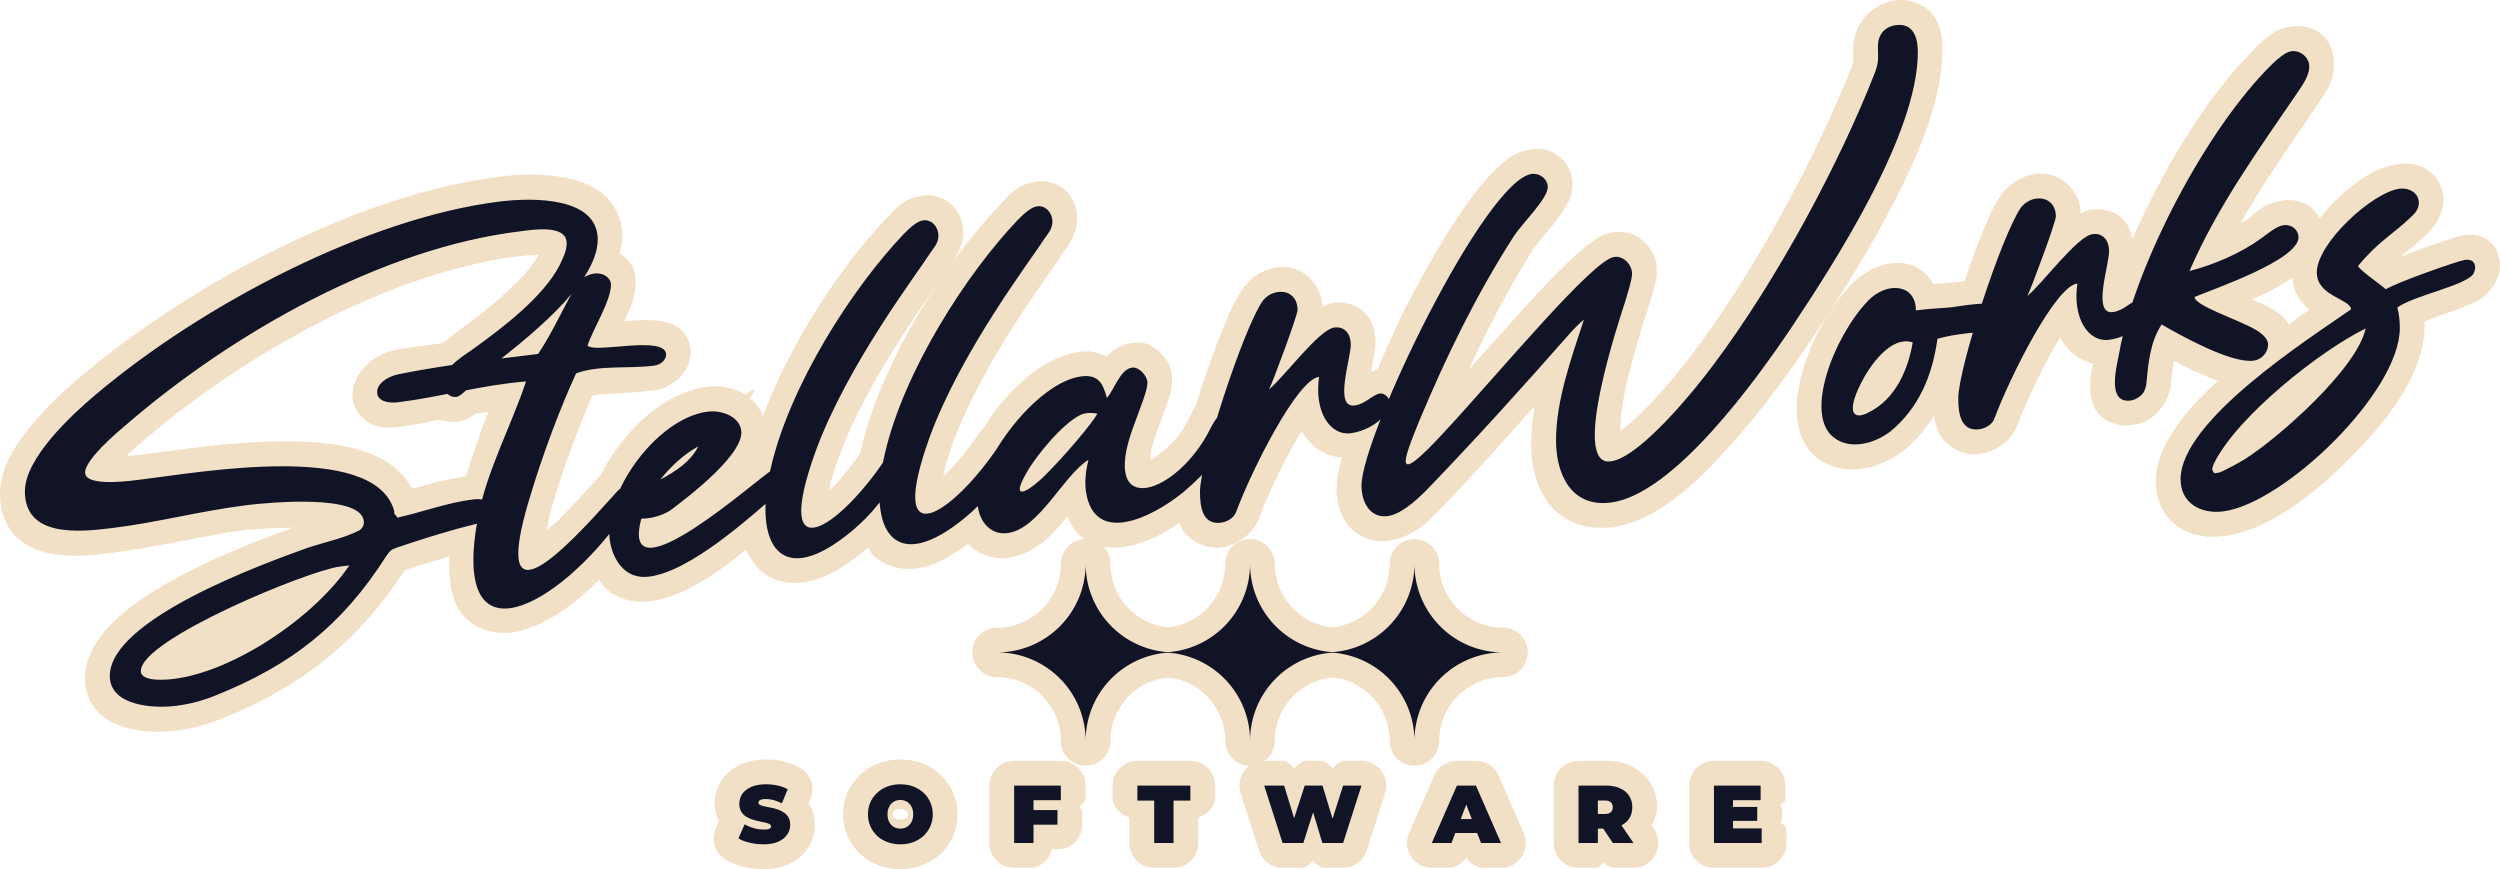 <?xml version="1.0" encoding="UTF-8" standalone="no"?>
<!-- Created with Inkscape (http://www.inkscape.org/) -->

<svg
   width="266.948mm"
   height="92.801mm"
   viewBox="0 0 266.948 92.801"
   version="1.1"
   id="svg1"
   xml:space="preserve"
   xmlns="http://www.w3.org/2000/svg"
   xmlns:svg="http://www.w3.org/2000/svg"><defs
     id="defs1" /><g
     id="layer1"
     transform="translate(-1908.329,-338.146)"><g
       id="g63"
       transform="matrix(0.509,0,0,0.509,1320.878,243.926)"
       style="stroke:#f1e0c5;stroke-width:10.396;stroke-linejoin:round;stroke-dasharray:none;stroke-opacity:1"><path
         id="path6"
         style="fill:#111427;fill-opacity:1;stroke:#f1e0c5;stroke-width:10.396;stroke-linecap:round;stroke-linejoin:round;stroke-dasharray:none;stroke-opacity:1"
         d="m 1450.853,303.403 a 18.567,18.567 0 0 1 -18.565,18.567 18.567,18.567 0 0 1 0,-2.2e-4 v 6e-4 a 18.567,18.567 0 0 1 18.567,18.557 v 0.01 h 2e-4 a 18.567,18.567 0 0 1 18.56,-18.567 18.567,18.567 0 0 1 0.01,4.5e-4 v -6.1e-4 a 18.567,18.567 0 0 1 -18.567,-18.562 18.567,18.567 0 0 1 2e-4,-0.005 z" /><path
         id="path7"
         style="fill:#111427;fill-opacity:1;stroke:#f1e0c5;stroke-width:10.396;stroke-linecap:round;stroke-linejoin:round;stroke-dasharray:none;stroke-opacity:1"
         d="m 1381.876,303.403 a 18.567,18.567 0 0 1 -18.565,18.567 18.567,18.567 0 0 1 0,-2.2e-4 v 6e-4 a 18.567,18.567 0 0 1 18.567,18.557 v 0.01 h 2e-4 a 18.567,18.567 0 0 1 18.56,-18.567 18.567,18.567 0 0 1 0.01,4.5e-4 v -6e-4 a 18.567,18.567 0 0 1 -18.567,-18.562 18.567,18.567 0 0 1 2e-4,-0.005 z" /><path
         id="path62"
         style="fill:#111427;fill-opacity:1;stroke:#f1e0c5;stroke-width:10.396;stroke-linecap:round;stroke-linejoin:round;stroke-dasharray:none;stroke-opacity:1"
         d="m 1416.365,303.403 a 18.567,18.567 0 0 1 -18.565,18.567 18.567,18.567 0 0 1 0,-2.2e-4 v 6e-4 a 18.567,18.567 0 0 1 18.567,18.557 v 0.01 h 2e-4 a 18.567,18.567 0 0 1 18.56,-18.567 18.567,18.567 0 0 1 0.01,4.5e-4 v -6.1e-4 a 18.567,18.567 0 0 1 -18.567,-18.562 18.567,18.567 0 0 1 2e-4,-0.005 z" /></g><path
       style="-inkscape-font-specification:'Montserrat, Heavy';fill:#f1e0c5;stroke-linecap:square;stroke-linejoin:round;paint-order:markers stroke fill"
       d="m 1990.129,419.244 c -0.892,0 -1.783,0.124 -2.648,0.504 a 2.646,2.646 0 0 0 -0.012,0.006 c -0.772,0.343 -1.532,0.901 -2.062,1.676 a 2.646,2.646 0 0 0 -0.01,0.008 c -0.493,0.725 -0.773,1.651 -0.773,2.52 0,0.591 0.16,1.252 0.463,1.891 l -0.332,0.754 a 2.646,2.646 0 0 0 1.051,3.334 c 0.618,0.373 1.257,0.599 1.924,0.762 0.691,0.168 1.401,0.25 2.115,0.25 0.895,0 1.787,-0.12 2.66,-0.508 a 2.646,2.646 0 0 0 0.029,-0.012 c 0.755,-0.346 1.5,-0.894 2.027,-1.668 0.49,-0.717 0.785,-1.643 0.785,-2.525 0,-0.658 -0.129,-1.406 -0.529,-2.111 -0.036,-0.064 -0.112,-0.1 -0.152,-0.162 l 0.217,-0.521 a 2.646,2.646 0 0 0 -1.145,-3.32 c -0.574,-0.324 -1.192,-0.547 -1.822,-0.684 -0.587,-0.128 -1.188,-0.191 -1.789,-0.191 z m 14.34,0 c -0.776,0 -1.561,0.127 -2.301,0.4 a 2.646,2.646 0 0 0 -0.012,0.006 c -0.719,0.27 -1.401,0.684 -1.971,1.219 -0.564,0.524 -1.025,1.169 -1.338,1.867 a 2.646,2.646 0 0 0 -0.01,0.018 c -0.328,0.746 -0.478,1.555 -0.478,2.342 0,0.785 0.153,1.591 0.473,2.33 a 2.646,2.646 0 0 0 0.012,0.031 c 0.312,0.698 0.769,1.341 1.326,1.867 a 2.646,2.646 0 0 0 0.02,0.018 c 0.57,0.527 1.25,0.934 1.963,1.201 a 2.646,2.646 0 0 0 0.012,0.004 c 0.743,0.275 1.532,0.4 2.311,0.4 0.776,0 1.562,-0.126 2.303,-0.404 0.713,-0.267 1.393,-0.674 1.963,-1.201 a 2.646,2.646 0 0 0 0.02,-0.018 c 0.559,-0.528 1.013,-1.18 1.32,-1.885 0.329,-0.741 0.49,-1.553 0.49,-2.344 0,-0.791 -0.161,-1.605 -0.496,-2.352 -0.308,-0.702 -0.763,-1.352 -1.326,-1.875 -0.57,-0.535 -1.252,-0.949 -1.971,-1.219 -0.745,-0.279 -1.534,-0.406 -2.312,-0.406 z m 12.15,0.141 a 2.646,2.646 0 0 0 -2.646,2.646 v 6.131 a 2.646,2.646 0 0 0 2.646,2.646 h 2.066 a 2.646,2.646 0 0 0 1.963,-1.963 h 0.594 a 2.646,2.646 0 0 0 2.647,-2.646 v -1.559 a 2.646,2.646 0 0 0 -0.346,-0.346 2.646,2.646 0 0 0 0.705,-0.705 v -1.559 a 2.646,2.646 0 0 0 -2.646,-2.646 z m 13.156,0 a 2.646,2.646 0 0 0 -2.644,2.646 v 1.602 a 2.646,2.646 0 0 0 1.795,1.797 v 2.732 a 2.646,2.646 0 0 0 2.647,2.646 h 2.066 a 2.646,2.646 0 0 0 2.647,-2.646 v -2.734 a 2.646,2.646 0 0 0 1.795,-1.795 v -1.602 a 2.646,2.646 0 0 0 -2.647,-2.646 z m 13.545,0 a 2.646,2.646 0 0 0 -2.522,3.453 l 1.963,6.131 a 2.646,2.646 0 0 0 2.52,1.84 h 2.217 a 2.646,2.646 0 0 0 1.024,-0.748 2.646,2.646 0 0 0 1.008,0.748 h 2.217 a 2.646,2.646 0 0 0 2.519,-1.84 l 1.963,-6.131 a 2.646,2.646 0 0 0 -2.522,-3.453 h -1.961 a 2.646,2.646 0 0 0 -1.109,0.809 2.646,2.646 0 0 0 -1.09,-0.809 h -1.9 a 2.646,2.646 0 0 0 -1.109,0.807 2.646,2.646 0 0 0 -1.09,-0.807 z m 20.576,0 a 2.646,2.646 0 0 0 -2.424,1.586 l -2.682,6.131 a 2.646,2.646 0 0 0 2.426,3.707 h 2.102 a 2.646,2.646 0 0 0 1.557,-1.07 h 0.039 a 2.646,2.646 0 0 0 1.557,1.07 h 2.139 a 2.646,2.646 0 0 0 2.424,-3.707 l -2.68,-6.131 a 2.646,2.646 0 0 0 -2.426,-1.586 z m 12.982,0 a 2.646,2.646 0 0 0 -2.647,2.646 v 6.131 a 2.646,2.646 0 0 0 2.647,2.646 h 2.066 a 2.646,2.646 0 0 0 0.557,-0.557 2.646,2.646 0 0 0 1.047,0.557 h 2.207 a 2.646,2.646 0 0 0 2.186,-4.139 l -0.244,-0.357 c 0.282,-0.647 0.574,-1.31 0.574,-1.969 0,-0.895 -0.248,-1.87 -0.779,-2.678 -0.515,-0.787 -1.29,-1.407 -2.103,-1.77 -0.828,-0.371 -1.702,-0.512 -2.559,-0.512 z m 14.463,0 a 2.646,2.646 0 0 0 -2.647,2.646 v 6.131 a 2.646,2.646 0 0 0 2.647,2.646 h 5.098 a 2.646,2.646 0 0 0 2.646,-2.646 v -1.559 a 2.646,2.646 0 0 0 -0.641,-0.639 2.646,2.646 0 0 0 0.168,-0.168 v -1.488 a 2.646,2.646 0 0 0 -0.18,-0.18 2.646,2.646 0 0 0 0.537,-0.539 v -1.559 a 2.646,2.646 0 0 0 -2.644,-2.646 z m -99.728,1.639 0.014,0.004 c 0,-5e-4 0,5e-4 -0.01,0 0,-7.5e-4 -0.01,-0.003 -0.01,-0.004 z m 14.4,0.201 0.031,0.012 c -0.01,-0.003 -0.013,-10e-4 -0.02,-0.004 0,-0.002 -0.01,-0.006 -0.012,-0.008 z m 76.103,0.643 0.041,0.037 c -0.01,-0.008 -0.019,-0.008 -0.027,-0.016 -0.01,-0.006 -0.01,-0.016 -0.014,-0.021 z m -74.807,0.236 0.084,0.088 c -0.014,-0.015 -0.037,-0.02 -0.051,-0.035 -0.015,-0.016 -0.018,-0.037 -0.033,-0.053 z m -13.828,0.59 0.029,0.019 c -0.01,-0.004 -0.015,-0.005 -0.022,-0.01 0,-0.002 0,-0.007 -0.01,-0.01 z m 7.238,0.834 c 0,0.005 -2e-4,0.009 0,0.014 0,0.004 -0.01,0.008 -0.01,0.012 z m 7.494,0 0.01,0.025 c 0,-0.004 -0.01,-0.008 -0.01,-0.012 0,-0.005 -2e-4,-0.009 0,-0.014 z m -3.746,1.01 c 0.225,0 0.359,0.03 0.455,0.066 0.118,0.044 0.162,0.078 0.209,0.123 a 2.646,2.646 0 0 0 0.019,0.018 c 0.045,0.041 0.057,0.057 0.086,0.125 a 2.646,2.646 0 0 0 0.02,0.043 c 0.01,0.019 0.025,0.047 0.025,0.184 0,0.126 -0.015,0.16 -0.031,0.197 a 2.646,2.646 0 0 0 -0.014,0.031 c -0.029,0.067 -0.05,0.095 -0.098,0.141 -0.047,0.042 -0.096,0.078 -0.217,0.123 -0.1,0.037 -0.229,0.068 -0.445,0.068 -0.223,0 -0.362,-0.032 -0.471,-0.072 -0.114,-0.043 -0.164,-0.078 -0.209,-0.119 -0.05,-0.048 -0.078,-0.09 -0.109,-0.156 -0.017,-0.041 -0.035,-0.085 -0.035,-0.213 0,-0.142 0.018,-0.182 0.029,-0.207 0.032,-0.07 0.056,-0.1 0.103,-0.145 a 2.646,2.646 0 0 0 0.019,-0.018 c 0.045,-0.043 0.092,-0.076 0.197,-0.117 0.113,-0.042 0.249,-0.072 0.465,-0.072 z m 1.576,4.418 -0.031,0.014 c 0.01,-0.002 0.01,-0.007 0.016,-0.01 0.01,-0.002 0.011,-0.002 0.016,-0.004 z"
       id="text73" /><path
       style="-inkscape-font-specification:'Sansilk, Normal';fill:#f1e0c5;stroke-linecap:square"
       d="m 2110.812,598.143 c -1.2,0 -2.522,0.459 -3.4,1.404 -0.878,0.945 -1.207,2.173 -1.207,3.271 0,1.24 0.127,1.083 -0.102,1.695 -3.676,8.973 -10.305,20.538 -16.883,28.484 l -0.01,0.01 -0.01,0.01 c -0.798,0.983 -2.71,3.172 -4.689,5.002 -0.99,0.915 -2.007,1.745 -2.842,2.281 -0.198,0.127 -0.154,0.073 -0.326,0.158 0,-1.015 0.132,-2.443 0.488,-4.1 0.813,-3.776 2.217,-7.817 2.529,-8.754 l 0.012,-0.037 0.012,-0.039 c 0.076,-0.253 0.276,-0.853 0.457,-1.482 0.181,-0.629 0.398,-1.144 0.398,-2.188 0,-1.293 -0.499,-2.302 -1.236,-3.129 -0.737,-0.827 -1.855,-1.545 -3.303,-1.545 -1.319,0 -1.896,0.447 -2.57,0.857 -0.675,0.41 -1.343,0.913 -2.07,1.508 -1.455,1.189 -3.125,2.747 -4.9,4.471 -2.057,1.998 -3.989,3.933 -6.037,5.988 2.095,-4.223 4.333,-8.344 7.043,-12.23 0.157,-0.214 1.077,-1.174 1.94,-2.139 0.434,-0.485 0.869,-0.995 1.264,-1.594 0.394,-0.598 0.873,-1.255 0.873,-2.539 0,-1.322 -0.629,-2.383 -1.395,-3.088 -0.766,-0.705 -1.729,-1.182 -2.943,-1.182 -1.761,0 -2.872,0.846 -3.934,1.75 -1.062,0.904 -2.072,2.044 -3.111,3.383 -2.079,2.677 -4.24,6.149 -6.248,9.783 -1.237,2.239 -2.174,4.388 -3.211,6.586 -0.272,0.018 -0.455,0.077 -0.664,0.129 0.06,-0.326 0.101,-0.618 0.168,-0.955 0.139,-0.702 0.301,-1.291 0.301,-2.197 0,-1.037 -0.273,-2.125 -1.024,-3.068 -0.75,-0.943 -2.079,-1.607 -3.381,-1.607 -0.561,0 -0.897,0.156 -1.277,0.281 0,-0.003 0,-7.9e-4 0,-0.004 0,-2.394 -2.159,-4.811 -4.744,-4.811 -1.393,0 -2.7,0.58 -3.633,1.668 l -0.045,0.053 -0.043,0.057 c -0.882,1.146 -1.485,2.507 -2.242,4.291 -0.757,1.784 -1.548,3.887 -2.275,6.014 -0.196,0.573 -0.321,1.083 -0.506,1.652 h -0.08 l -0.721,1.357 v 0.004 l -0.023,0.045 c -1.223,2.305 -3.284,3.478 -4.074,3.785 0.021,-0.548 0.124,-1.409 0.691,-2.875 v -0.008 -0.01 c 0.358,-0.943 0.73,-1.852 1.037,-2.699 0.307,-0.847 0.623,-1.489 0.623,-2.703 0,-1.414 -0.544,-2.191 -1.172,-2.92 -0.627,-0.729 -1.443,-1.553 -3.098,-1.553 -1.041,0 -1.972,0.474 -2.547,0.955 -0.066,0.055 -0.077,0.103 -0.137,0.158 -0.834,-0.49 -1.774,-0.844 -2.728,-0.844 -3.818,0 -6.876,2.5 -9.336,5.295 -0.391,0.444 -0.633,0.953 -0.992,1.414 -0.299,0.278 -0.576,0.577 -0.779,0.904 l 0.111,-0.166 c -1.073,1.471 -2.314,2.83 -3.414,3.787 -0.195,0.169 -0.187,0.11 -0.375,0.248 0.206,-0.886 0.508,-1.983 1.025,-3.359 v -0.002 c 1.562,-4.093 4.198,-8.409 6.611,-11.893 2.413,-3.484 4.437,-5.904 5.352,-7.252 0.272,-0.334 1.336,-1.491 1.336,-3.246 0,-1.118 -0.374,-2.099 -1.064,-2.932 -0.691,-0.833 -1.849,-1.541 -3.205,-1.541 -2.177,0 -3.003,1.112 -3.877,1.906 l -0.01,0.008 -0.01,0.008 c -5.843,5.405 -12.758,15.107 -14.986,24.68 -4e-4,0.002 0,0.004 0,0.006 -0.01,0.032 -0.01,0.062 -0.016,0.094 -0.963,1.242 -2.004,2.448 -2.955,3.275 -0.194,0.169 -0.185,0.11 -0.373,0.248 0.206,-0.886 0.506,-1.983 1.024,-3.359 v -0.002 c 1.562,-4.093 4.2,-8.409 6.613,-11.893 2.38,-3.435 4.345,-5.792 5.277,-7.15 l 0.029,-0.039 c 0.227,-0.29 1.381,-1.502 1.381,-3.309 0,-1.118 -0.376,-2.099 -1.066,-2.932 -0.691,-0.833 -1.847,-1.541 -3.203,-1.541 -2.177,0 -3.003,1.112 -3.877,1.906 l -0.01,0.008 -0.01,0.008 c -4.791,4.432 -10.157,11.771 -13.215,19.541 -0.299,-0.865 -0.776,-1.536 -1.363,-2.066 l 0.553,-0.979 -1.162,0.484 c -0.162,-0.112 -0.305,-0.287 -0.467,-0.379 -1.101,-0.627 -2.244,-0.932 -3.449,-0.932 -4.091,0 -7.543,2.582 -9.955,5.719 -0.559,0.727 -1.06,1.506 -1.508,2.311 -0.271,0.247 -0.505,0.479 -0.688,0.662 -1.19,1.174 -2.561,2.508 -3.844,3.619 -0.5,0.433 -0.736,0.517 -1.189,0.854 0.14,-0.748 0.242,-1.433 0.57,-2.5 v -0.002 -0.004 c 1.266,-4.144 2.882,-8.163 4.309,-11.26 1.57,-0.039 3.816,0.277 6.557,0.277 1.867,0 3.932,-1.355 3.932,-3.66 0,-1.07 -0.642,-2.166 -1.301,-2.709 -0.658,-0.543 -1.277,-0.759 -1.853,-0.924 -1.153,-0.329 -2.261,-0.397 -3.34,-0.455 -0.235,-0.013 -0.378,-0.019 -0.606,-0.029 0.573,-1.148 1.213,-2.323 1.213,-4.07 0,-1.496 -0.721,-2.546 -1.717,-3.221 0.132,-0.582 0.303,-1.148 0.303,-1.785 0,-1.825 -0.804,-3.518 -1.922,-4.643 -1.117,-1.124 -2.458,-1.788 -3.795,-2.254 -2.674,-0.933 -5.464,-1.096 -7.35,-1.096 -15.091,0 -32.885,7.272 -44.713,15.791 -1.399,1.005 -3.403,2.546 -5.166,4.434 -1.764,1.888 -3.512,4.12 -3.512,7.117 0,1.748 0.58,3.396 1.576,4.58 0.997,1.184 2.281,1.88 3.529,2.311 2.496,0.862 5.051,0.83 6.877,0.83 5.052,0 9.788,-0.676 14.344,-0.676 0.755,0 2.995,0.172 4.996,0.367 -2.579,0.612 -7.197,1.742 -11.725,3.543 -2.488,0.99 -4.877,2.142 -6.828,3.631 -1.951,1.489 -3.703,3.531 -3.703,6.254 0,1.433 0.594,2.797 1.422,3.73 0.828,0.934 1.819,1.513 2.795,1.928 1.953,0.829 3.929,1.047 5.465,1.047 1.726,0 3.408,-0.24 5.051,-0.709 8.277,-2.316 14.403,-6.297 19.4,-13.395 1.595,-0.346 3.189,-0.626 4.783,-0.896 -0.074,2.06 0.096,3.903 0.807,5.41 1.197,2.536 4.135,3.788 6.59,3.49 3.034,-0.368 5.928,-2.101 8.578,-4.426 0.267,0.394 0.511,0.797 0.871,1.148 1.087,1.059 2.707,1.799 4.451,1.799 3.176,0 6.056,-1.498 8.764,-3.141 0.641,-0.389 1.022,-0.735 1.631,-1.143 0.32,0.813 0.755,1.578 1.357,2.27 1.246,1.429 3.329,2.201 5.336,1.988 2.007,-0.213 3.985,-1.148 6.16,-2.699 v 0 c 0.054,-0.039 0.108,-0.105 0.162,-0.145 0.185,0.279 0.285,0.595 0.512,0.855 1.246,1.429 3.331,2.201 5.338,1.988 1.581,-0.168 3.17,-0.902 4.826,-1.914 0.973,1.12 2.464,2.008 4.189,2.008 3.034,0 4.919,-2.004 6.41,-3.619 0.435,1.051 1.002,2.004 1.846,2.668 1.357,1.069 3.01,1.379 4.467,1.312 2.13,-0.097 3.99,-0.903 5.676,-1.836 0.042,0.115 0.037,0.21 0.088,0.328 0.58,1.353 2.382,2.838 4.309,2.838 0.794,0 1.482,-0.172 2.199,-0.551 0.717,-0.378 1.546,-1.036 1.935,-2.205 l -0.047,0.125 c 0.76,-1.946 2.376,-5.254 3.994,-7.893 0.22,-0.359 0.399,-0.54 0.617,-0.871 0.039,0.08 0.04,0.178 0.082,0.256 0.817,1.524 2.329,2.79 4.164,3.139 -0.324,1.124 -0.576,2.198 -0.576,3.256 0,1.304 0.291,2.651 1.121,3.896 0.83,1.245 2.47,2.336 4.299,2.336 3.017,0 4.687,-1.852 5.793,-2.811 l 0.023,-0.021 0.023,-0.021 c 3.389,-3.085 6.609,-6.347 9.873,-9.568 -0.216,1.266 -0.361,2.56 -0.361,3.891 0,2.219 0.449,4.539 1.785,6.531 1.336,1.992 3.8,3.488 6.68,3.488 4.856,0 8.957,-3.399 12.65,-7.012 3.693,-3.613 6.864,-7.749 8.695,-10.236 v -0.006 l 0.01,-0.006 c 2.455,-3.375 5.915,-8.255 8.803,-13.479 2.887,-5.223 5.303,-10.734 5.303,-15.953 0,-1.046 -0.098,-2.248 -0.82,-3.498 -0.722,-1.25 -2.43,-2.328 -4.127,-2.328 z m 42.203,7.984 c -1.593,0 -2.341,0.662 -3.008,1.145 -0.667,0.483 -1.194,0.981 -1.457,1.215 l -0.014,0.012 -0.014,0.014 c -4.892,4.473 -9.327,11.374 -12.488,18.209 -0.132,-0.716 -0.365,-1.428 -0.877,-2.072 -0.75,-0.943 -2.081,-1.607 -3.383,-1.607 -0.561,0 -0.897,0.156 -1.277,0.281 0,-0.003 0,-7.9e-4 0,-0.004 0,-2.394 -2.159,-4.811 -4.744,-4.811 -1.393,0 -2.7,0.58 -3.633,1.668 l -0.045,0.053 -0.043,0.057 c -0.882,1.146 -1.485,2.507 -2.242,4.291 -0.56,1.319 -1.124,2.898 -1.682,4.447 -0.409,0.011 -1.189,-0.027 -1.348,-0.027 -0.309,0 -1.324,-0.036 -1.961,-0.07 -0.683,-1.228 -1.749,-2.209 -2.996,-2.557 -2.041,-0.569 -4.218,0.062 -5.84,1.572 -6e-4,5.9e-4 0,0.001 0,0.002 -2.307,2.137 -4.139,5.245 -5.129,8.502 -0.495,1.629 -0.776,3.3 -0.615,4.982 0.16,1.673 0.854,3.463 2.328,4.686 2.568,2.192 6.239,2.004 9.066,0.213 l 0.055,-0.035 0.055,-0.037 c 1.29,-0.909 2.275,-2.049 3.135,-3.271 0.071,0.567 0.211,1.193 0.498,1.863 0.58,1.353 2.382,2.838 4.309,2.838 0.794,0 1.482,-0.172 2.199,-0.551 0.717,-0.378 1.546,-1.036 1.935,-2.205 l -0.047,0.125 c 0.76,-1.946 2.378,-5.254 3.996,-7.893 0.22,-0.359 0.397,-0.539 0.615,-0.869 0.039,0.079 0.04,0.176 0.082,0.254 0.702,1.308 1.905,2.46 3.391,2.984 -0.152,0.712 -0.343,1.296 -0.326,2.395 0.013,0.843 0.104,1.852 0.816,2.902 0.712,1.05 2.211,1.775 3.504,1.775 1.644,0 2.711,-0.558 3.621,-1.924 l 0.092,-0.137 0.074,-0.146 c 0.293,-0.587 0.549,-0.978 0.549,-2.131 l -0.012,0.256 c 0.082,-0.849 0.196,-1.575 0.322,-2.27 0.756,0.49 1.244,0.862 2.102,1.355 0.873,0.503 1.714,0.981 2.586,1.396 -1.382,1.102 -2.702,2.252 -3.789,3.521 -1.578,1.843 -2.853,3.962 -2.853,6.498 0,1.991 0.935,3.835 2.314,4.975 1.379,1.14 3.108,1.664 4.865,1.664 4.634,0 9.383,-2.985 13.598,-6.699 4.215,-3.714 7.926,-8.16 7.926,-13.201 0,-0.108 -0.04,-0.239 -0.043,-0.35 0.715,-0.2 1.123,-0.344 2.104,-0.557 0.854,-0.185 1.717,-0.377 2.547,-0.643 0.83,-0.266 1.674,-0.403 2.637,-1.572 l 0.189,-0.229 0.133,-0.266 c 0.116,-0.23 0.176,-0.379 0.256,-0.604 0.08,-0.224 0.229,-0.246 0.229,-1.193 0,-0.867 -0.346,-1.986 -1.152,-2.719 -0.806,-0.733 -1.797,-0.941 -2.576,-0.941 -0.57,0 -0.656,0.052 -0.949,0.102 -0.293,0.05 -0.632,0.115 -1.016,0.193 -0.767,0.157 -1.709,0.367 -2.674,0.598 -0.786,0.188 -1.55,0.388 -2.277,0.586 0.848,-0.588 1.761,-1.174 2.994,-2.213 v -0.004 c 0.76,-0.635 1.625,-1.893 1.625,-3.314 0,-1.423 -0.78,-2.67 -1.674,-3.369 -0.894,-0.7 -1.898,-1.037 -3.002,-1.037 -2.89,0 -5.088,1.564 -7.234,3.387 -0.485,0.412 -0.871,0.92 -1.33,1.365 -0.668,-1.452 -2.134,-2.383 -3.811,-2.383 -2.282,0 -3.299,1.2 -3.73,1.459 v 0.004 l -0.01,0.002 c -0.257,0.155 -0.62,0.256 -0.908,0.4 2.471,-4.007 5.371,-7.785 8.389,-11.84 l 0.01,-0.01 c 0.721,-0.961 1.605,-2.086 1.605,-3.947 0,-2.661 -1.954,-4.539 -4.539,-4.539 z m -189.254,1.23 c 0.654,0 1.417,0.029 2.057,0.092 -0.032,0.07 -0.016,0.043 -0.055,0.123 -1.199,2.151 -5.115,4.922 -8.1,6.713 -0.507,0.294 -1.299,0.813 -2.055,1.342 -1.696,0.051 -3.34,-0.024 -5.057,0.115 l -0.059,0.006 -0.057,0.006 c -0.864,0.108 -1.741,0.341 -2.627,0.932 -0.886,0.591 -1.855,1.837 -1.855,3.318 0,1.545 1.162,2.873 2.135,3.379 0.973,0.506 1.872,0.619 2.744,0.619 1.553,0 3.024,-0.124 4.514,-0.223 0.493,0.252 1.051,0.426 1.717,0.426 1.177,0 1.571,-0.303 1.912,-0.582 0.509,-0.033 1.01,-0.023 1.516,-0.047 -0.893,2.06 -1.624,4.257 -2.42,6.568 -2.09,0.077 -3.972,0.353 -5.727,0.625 -1.091,-2.159 -3.042,-3.678 -5.199,-4.645 -2.543,-1.139 -5.466,-1.731 -8.447,-2.092 -5.962,-0.722 -12.262,-0.451 -15.195,-0.451 -0.324,0 -1.055,-0.046 -1.664,-0.062 0.516,-0.412 1.105,-0.899 1.375,-1.092 l 0.022,-0.016 0.02,-0.014 c 11.184,-8.306 26.804,-15.041 40.506,-15.041 z m 142.422,9.221 c -0.141,0.265 -0.214,0.52 -0.359,0.783 -0.173,0.314 -0.378,0.594 -0.557,0.906 0.309,-0.565 0.618,-1.126 0.916,-1.689 z m -191.119,6.764 c -0.154,0.392 -0.295,0.808 -0.295,1.398 0,0.901 0.44,1.81 0.94,2.342 0.483,0.514 0.972,0.77 1.422,0.969 -0.661,-0.082 -1.47,-0.038 -1.955,-0.205 -0.638,-0.22 -1.015,-0.485 -1.209,-0.715 -0.194,-0.23 -0.334,-0.452 -0.334,-1.174 0,-0.411 0.571,-1.479 1.432,-2.615 z m 74.908,4.586 0.033,0.123 c -0.01,-0.026 -0.027,-0.039 -0.033,-0.065 -0.01,-0.021 0.01,-0.037 0,-0.059 z m 52.172,2.811 1.666,1.494 c -0.345,0.48 -0.699,0.923 -1.035,1.449 -0.189,-0.706 -0.525,-1.345 -1.049,-1.84 0.137,-0.394 0.278,-0.716 0.418,-1.104 z m -52.277,0.303 c 0,10e-4 0,0.002 -0.01,0.004 0,7.4e-4 0,-7.3e-4 0,0 z m 120.391,0.48 v 0.695 c -0.057,0.015 -0.128,0.005 -0.184,0.021 -0.618,0.183 -1.02,0.547 -1.496,0.855 0.333,-0.426 0.664,-0.975 0.982,-1.27 v -0.004 -0.004 c 0.344,-0.321 0.583,-0.296 0.689,-0.295 z m -157.527,0.014 0.164,0.414 c -0.034,-0.11 -0.102,-0.195 -0.141,-0.303 -0.03,-0.067 0.013,-0.039 -0.023,-0.111 z m 200.381,1.436 c 0.087,1.664 0.928,2.774 1.816,3.627 -0.761,0.43 -1.339,0.785 -2.217,1.305 -0.482,-0.941 -1.265,-1.489 -1.93,-1.973 l -0.01,-0.008 -0.01,-0.006 c -0.609,-0.435 -1.322,-0.788 -2.02,-1.18 0.464,-0.144 0.631,-0.155 1.092,-0.314 1.152,-0.398 2.241,-0.89 3.275,-1.451 z m -175.004,0.07 0.699,0.977 c -0.036,0.023 -0.112,0.084 -0.146,0.105 -0.084,0.037 -0.199,0.014 -0.285,0.043 -0.03,-0.344 -0.103,-0.709 -0.268,-1.125 z m 28.758,3.053 -0.023,0.047 c 0,-0.004 -10e-5,-0.01 0,-0.014 0.01,-0.013 0.015,-0.02 0.021,-0.033 z m 51.473,1.141 -0.223,0.193 c 0.01,-0.017 0,-0.018 0.012,-0.035 0.063,-0.071 0.15,-0.083 0.211,-0.158 z m 80.971,0 -0.691,0.6 c 0.135,-0.081 0.131,-0.183 0.246,-0.268 0.137,-0.142 0.317,-0.174 0.445,-0.332 z m -17.535,0.057 c -0.535,1 -0.987,1.887 -1.43,2.828 0.108,-0.635 0.137,-1.02 0.408,-2.047 0.057,-0.215 0.162,-0.505 0.225,-0.73 0.22,0.003 0.363,-0.01 0.588,-0.01 0.068,0 0.14,-0.037 0.209,-0.041 z m -170.045,1.879 -0.059,0.08 c 0.019,-0.026 -0.024,0.021 -0.01,0.002 0.021,-0.031 0.047,-0.051 0.068,-0.082 z m 19.355,1.316 c 0,0.006 0.01,0.012 0.01,0.018 4e-4,10e-4 -4e-4,0.003 0,0.004 z m 163.801,1.537 v 0.043 c 0,0.011 0,-0.032 0,-0.039 z m -78.41,0.535 c 0.209,0.314 0.366,0.628 0.717,0.859 -0.179,0.101 -0.636,0.392 -0.623,0.406 -0.085,-0.16 -0.215,-0.528 -0.215,-0.885 0,-0.014 0.116,-0.347 0.121,-0.381 z m 52.357,1.68 -0.098,0.039 c 0.021,-0.008 0.034,-0.023 0.055,-0.031 0.012,-0.005 0.031,-0.003 0.043,-0.008 z"
       id="text74"
       transform="skewY(-7.021)" /><path
       d="m 1950.434,633.197 c 0,-0.135 0,-0.338 -0.068,-0.474 -2.3,-7.51 -20.704,-6.495 -26.861,-6.495 -0.947,0 -6.089,0.135 -6.089,-1.489 0,-1.353 3.315,-3.789 4.263,-4.466 11.57,-8.593 27.538,-15.562 42.084,-15.562 1.353,0 5.074,-0.203 5.074,1.894 0,0.812 -0.406,1.556 -0.744,2.233 -1.759,3.18 -6.022,5.886 -9.066,7.713 -0.812,0.474 -1.759,0.947 -2.436,1.556 -0.677,0.609 -0.88,1.15 -0.88,2.097 0,0.677 0.677,1.353 1.353,1.353 0.677,0 2.571,-2.03 3.383,-2.571 3.654,-2.436 11.705,-7.51 11.705,-12.382 0,-4.601 -7.037,-5.345 -10.42,-5.345 -14.209,0 -31.8,7.104 -43.167,15.291 -2.639,1.894 -7.578,5.886 -7.578,9.405 0,4.939 5.751,5.074 9.337,5.074 4.804,0 9.54,-0.677 14.344,-0.677 2.233,0 12.517,0.271 12.517,3.383 0,0.338 -0.203,0.677 -0.541,0.812 -1.556,0.609 -3.789,0.812 -5.413,1.15 -4.601,1.083 -21.177,5.007 -21.177,11.096 0,3.18 4.601,4.06 7.037,4.06 1.488,0 2.909,-0.203 4.33,-0.609 7.984,-2.233 13.397,-5.751 18.133,-12.585 0.406,-0.541 0.541,-0.677 1.218,-0.812 2.165,-0.474 4.33,-0.88 6.495,-1.218 0.879,-0.135 1.827,-0.203 2.639,-0.406 0.541,-0.135 1.083,-0.541 1.083,-1.15 0,-1.083 -1.353,-1.353 -2.165,-1.353 -2.706,0 -5.345,0.677 -8.052,0.947 z m -23.546,14.75 c -0.744,0 -3.518,-0.068 -3.518,-1.286 0,-3.383 17.93,-8.525 21.245,-8.525 h 1.015 c -3.789,5.142 -12.382,9.811 -18.742,9.811 z m 37.613,-27.132 c -1.556,4.466 -4.127,8.931 -5.074,13.6 -3.248,16.171 8.728,10.758 15.359,2.097 0.609,-0.744 1.083,-1.286 1.083,-1.759 0,-0.541 -0.203,-1.353 -0.947,-1.353 -0.406,0 -0.744,0.406 -1.286,0.947 -4.804,4.736 -12.923,12.517 -8.863,-0.677 1.488,-4.872 3.451,-9.743 5.074,-13.058 2.436,-0.609 5.48,0.203 8.322,0.203 0.744,0 1.286,-0.474 1.286,-1.015 0,-2.165 -7.849,-1.015 -8.39,-2.03 0.609,-1.692 2.503,-4.466 2.503,-6.157 0,-0.744 -0.812,-1.421 -1.759,-1.421 -0.609,0 -1.353,0.271 -1.692,0.677 -1.556,2.3 -2.639,4.872 -4.33,7.172 -5.007,0 -10.014,-0.068 -15.021,0.338 -1.083,0.135 -2.165,0.677 -2.165,1.624 0,0.947 1.15,1.353 2.233,1.353 4.466,0 8.931,-0.744 13.667,-0.541 z m 12.308,16.171 c 1.15,0.135 2.165,-0.068 3.045,-0.474 1.962,-1.218 8.322,-5.277 7.578,-7.849 -0.338,-1.421 -2.165,-2.233 -3.518,-2.233 -5.684,0 -11.841,8.052 -10.284,13.329 0.541,1.894 1.827,3.518 3.992,3.518 4.398,0 10.623,-4.872 14.073,-7.443 1.015,-0.609 0.947,-2.977 -0.947,-2.3 -1.15,0.406 -16.374,12.246 -13.938,3.451 z m 2.03,-3.924 c 1.083,-1.218 2.436,-2.368 4.06,-3.045 -0.88,1.556 -2.3,2.3 -4.06,3.045 z m 25.637,1.894 c 0.677,-1.353 -0.812,-2.436 -1.692,-1.015 -4.736,6.495 -12.111,10.758 -7.375,-1.827 3.383,-8.863 10.961,-17.795 12.246,-19.689 0.406,-0.541 0.88,-0.947 0.88,-1.759 0,-0.88 -0.677,-1.827 -1.624,-1.827 -0.609,0 -1.353,0.541 -2.098,1.218 -5.413,5.007 -12.179,14.615 -14.209,23.343 -1.827,7.646 0.947,13.194 8.728,7.646 1.894,-1.353 3.789,-3.248 5.142,-6.089 z m 12.173,0 c 0.677,-1.353 -0.812,-2.436 -1.692,-1.015 -4.736,6.495 -12.111,10.758 -7.375,-1.827 3.383,-8.863 10.961,-17.795 12.246,-19.689 0.406,-0.541 0.88,-0.947 0.88,-1.759 0,-0.88 -0.677,-1.827 -1.624,-1.827 -0.609,0 -1.353,0.541 -2.098,1.218 -5.413,5.007 -12.179,14.615 -14.209,23.343 -1.827,7.646 0.947,13.194 8.728,7.646 1.895,-1.353 3.789,-3.248 5.142,-6.089 z m 20.901,-0.068 c -3.518,6.631 -11.908,8.322 -8.187,-1.286 0.744,-1.962 1.488,-3.654 1.488,-4.466 0,-0.744 -0.88,-1.827 -1.624,-1.827 -1.286,0 -1.894,2.097 -2.706,2.909 -0.406,-1.556 -0.879,-2.639 -2.706,-2.639 -4.804,0 -11.096,7.713 -11.096,12.043 0,1.827 1.218,3.721 3.18,3.721 3.383,0 5.954,-5.413 8.661,-6.766 -0.338,1.286 -0.406,2.436 -0.271,3.383 0.879,5.819 6.901,3.721 10.352,1.353 2.571,-1.827 4.872,-4.263 5.616,-6.428 0,-0.068 0.068,-0.203 0.068,-0.271 0,-0.677 -0.541,-1.218 -1.218,-1.218 -0.744,0 -1.218,0.88 -1.556,1.489 z m -12.043,-3.112 c -0.541,0.947 -3.586,4.195 -5.819,6.089 -2.165,1.759 -3.518,1.894 -1.421,-1.218 1.624,-2.3 4.533,-5.074 6.022,-5.074 0.406,0 0.812,0.068 1.218,0.203 z m 18.33,-0.338 c 0.406,-0.744 3.045,-7.51 3.045,-8.119 0,-1.218 -0.812,-2.165 -2.098,-2.165 -0.609,0 -1.218,0.271 -1.624,0.744 -2.03,2.639 -6.698,16.306 -6.698,19.554 0,1.489 0.203,3.586 2.233,3.586 0.609,0 1.421,-0.338 1.624,-0.947 1.692,-4.33 6.563,-13.397 8.864,-13.329 -0.541,3.518 1.083,6.428 3.383,6.428 1.286,0 2.842,-0.541 3.721,-1.624 0.338,-0.203 0.474,-0.677 0.474,-1.015 0,-0.541 -0.541,-1.218 -1.083,-1.218 -0.744,0 -1.556,0.947 -2.706,0.947 -2.233,0 -0.406,-5.007 -0.406,-6.563 0,-1.083 -0.609,-2.03 -1.759,-2.03 -1.624,0 -5.413,4.669 -6.969,5.751 z m 33.621,-3.315 c -1.353,3.992 -2.977,8.255 -2.977,12.517 0,3.654 1.624,7.375 5.819,7.375 6.766,0 15.63,-11.299 19.215,-16.171 4.872,-6.698 13.6,-19.215 13.6,-27.876 0,-1.556 -0.474,-3.18 -2.3,-3.18 -1.286,0 -1.962,0.812 -1.962,2.03 0,1.015 0.135,1.556 -0.271,2.639 -3.789,9.269 -10.487,20.975 -17.321,29.229 -1.759,2.165 -7.781,8.931 -10.961,8.931 -4.33,0 1.015,-15.223 1.556,-16.847 0.203,-0.677 0.744,-2.233 0.744,-2.909 0,-0.947 -0.88,-2.03 -1.895,-2.03 -2.3,0 -12.179,10.758 -18.133,16.441 -5.616,5.413 -4.466,2.639 -2.639,-1.624 2.842,-6.428 6.022,-12.585 10.081,-18.404 0.88,-1.218 3.586,-3.518 3.586,-4.736 0,-0.88 -0.88,-1.624 -1.692,-1.624 -5.007,0 -18.201,25.778 -18.201,31.056 0,1.692 0.88,3.586 2.774,3.586 1.421,0 3.045,-1.286 4.06,-2.165 5.277,-4.804 10.42,-9.878 15.427,-14.953 0.474,-0.474 0.947,-0.88 1.488,-1.286 z m 35.448,3.383 c 0,-2.842 -3.112,-3.518 -5.142,-1.624 -3.654,3.383 -6.901,11.435 -3.518,14.209 1.488,1.286 3.924,1.286 5.954,0 2.977,-2.097 4.465,-5.345 5.007,-9.269 2.098,-0.338 4.263,-0.135 6.36,-0.135 0.812,0 1.286,-0.541 1.286,-1.353 0,-2.097 -4.668,-1.692 -6.089,-1.692 -0.88,0 -1.827,-0.135 -3.857,-0.135 z m -0.338,3.383 c -0.474,2.706 -1.759,5.819 -4.736,6.901 -1.488,0.609 -2.436,-0.135 -0.812,-3.18 0.879,-1.692 3.18,-4.804 5.548,-3.721 z m 12.24,-3.451 c 0.406,-0.744 3.045,-7.51 3.045,-8.119 0,-1.218 -0.812,-2.165 -2.098,-2.165 -0.609,0 -1.218,0.271 -1.624,0.744 -2.03,2.639 -6.698,16.306 -6.698,19.554 0,1.489 0.203,3.586 2.233,3.586 0.609,0 1.421,-0.338 1.624,-0.947 1.692,-4.33 6.563,-13.397 8.863,-13.329 -0.541,3.518 1.083,6.428 3.383,6.428 1.286,0 2.842,-0.541 3.721,-1.624 0.338,-0.203 0.474,-0.677 0.474,-1.015 0,-0.541 -0.541,-1.218 -1.083,-1.218 -0.744,0 -1.556,0.947 -2.706,0.947 -2.233,0 -0.406,-5.007 -0.406,-6.563 0,-1.083 -0.609,-2.03 -1.759,-2.03 -1.624,0 -5.413,4.669 -6.969,5.751 z m 17.315,-0.541 c 3.045,-6.631 7.375,-12.043 11.705,-17.862 0.609,-0.812 1.083,-1.624 1.083,-2.368 0,-1.015 -0.947,-1.894 -1.895,-1.894 -0.88,0 -2.097,1.15 -2.706,1.692 -7.104,6.495 -14.209,19.892 -15.697,28.282 -0.271,1.421 -1.353,5.21 1.218,5.21 0.541,0 1.15,-0.338 1.421,-0.744 0.135,-0.271 0.271,-0.677 0.271,-0.947 0.203,-2.097 0.406,-4.33 1.624,-6.022 2.03,1.421 7.375,5.074 9.811,5.074 0.88,0 1.556,-0.677 1.556,-1.556 0,-0.541 -0.541,-1.15 -1.286,-1.692 -1.895,-1.353 -6.563,-3.383 -6.563,-4.33 2.03,-0.609 11.096,-2.571 11.096,-5.007 0,-0.812 -0.744,-1.489 -1.556,-1.489 -0.812,0 -1.692,0.677 -2.368,1.083 -2.233,1.353 -5.142,2.233 -7.713,2.571 z m 22.186,6.631 c 1.895,-1.083 7.172,-1.421 8.119,-2.571 0.068,-0.135 0.203,-0.474 0.203,-0.609 0,-0.677 -0.406,-1.015 -1.083,-1.015 -0.677,0 -7.24,1.489 -8.457,2.097 -0.609,-0.609 -2.706,-2.3 -2.977,-2.842 2.233,-2.436 3.654,-2.842 5.819,-4.669 0.406,-0.338 0.677,-0.744 0.677,-1.286 0,-1.083 -1.083,-1.759 -2.03,-1.759 -2.909,0 -8.864,4.736 -8.864,7.849 0,2.571 3.586,3.248 3.654,4.398 -4.466,2.571 -18.201,9.608 -18.201,15.9 0,2.503 2.098,3.992 4.533,3.992 6.428,0 18.877,-10.352 18.877,-17.253 0,-0.744 -0.068,-1.489 -0.271,-2.233 z m -3.383,1.827 c -0.879,4.127 -9.202,10.487 -12.923,12.382 -0.406,0.203 -2.436,1.083 -2.774,1.083 h -0.474 c -0.068,-0.135 -0.203,-0.338 -0.203,-0.474 0,-0.203 0.135,-0.406 0.203,-0.609 2.503,-4.736 11.367,-10.623 16.171,-12.382 z"
       id="text75"
       style="font-size:67.66px;line-height:1.3;font-family:Sansilk;-inkscape-font-specification:'Sansilk, Normal';letter-spacing:0.265px;fill:#111427;stroke-width:3.969;stroke-linecap:square"
       transform="skewY(-7.021)"
       aria-label="StellarWorks" /><g
       id="g82"
       transform="matrix(0.509,0,0,0.509,1320.878,243.926)"><path
         id="path77"
         style="fill:#111427;fill-opacity:1;stroke-width:2.918;stroke-linecap:round"
         d="m 1450.853,303.403 a 18.567,18.567 0 0 1 -18.565,18.567 18.567,18.567 0 0 1 0,-2.2e-4 v 6e-4 a 18.567,18.567 0 0 1 18.567,18.557 v 0.01 h 2e-4 a 18.567,18.567 0 0 1 18.56,-18.567 18.567,18.567 0 0 1 0.01,4.5e-4 v -6.1e-4 a 18.567,18.567 0 0 1 -18.567,-18.562 18.567,18.567 0 0 1 2e-4,-0.005 z" /><path
         id="path81"
         style="fill:#111427;fill-opacity:1;stroke-width:2.918;stroke-linecap:round"
         d="m 1381.876,303.403 a 18.567,18.567 0 0 1 -18.565,18.567 18.567,18.567 0 0 1 0,-2.2e-4 v 6e-4 a 18.567,18.567 0 0 1 18.567,18.557 v 0.01 h 2e-4 a 18.567,18.567 0 0 1 18.56,-18.567 18.567,18.567 0 0 1 0.01,4.5e-4 v -6e-4 a 18.567,18.567 0 0 1 -18.567,-18.562 18.567,18.567 0 0 1 2e-4,-0.005 z" /><path
         id="path82"
         style="fill:#111427;fill-opacity:1;stroke-width:2.918;stroke-linecap:round"
         d="m 1416.365,303.403 a 18.567,18.567 0 0 1 -18.565,18.567 18.567,18.567 0 0 1 0,-2.2e-4 v 6e-4 a 18.567,18.567 0 0 1 18.567,18.557 v 0.01 h 2e-4 a 18.567,18.567 0 0 1 18.56,-18.567 18.567,18.567 0 0 1 0.01,4.5e-4 v -6.1e-4 a 18.567,18.567 0 0 1 -18.567,-18.562 18.567,18.567 0 0 1 2e-4,-0.005 z" /></g><path
       d="m 1989.849,428.302 q -0.771,0 -1.489,-0.175 -0.718,-0.175 -1.182,-0.455 l 0.666,-1.507 q 0.438,0.254 0.972,0.412 0.543,0.149 1.051,0.149 0.298,0 0.464,-0.035 0.175,-0.044 0.254,-0.114 0.079,-0.079 0.079,-0.184 0,-0.166 -0.184,-0.263 -0.184,-0.096 -0.49,-0.158 -0.298,-0.07 -0.657,-0.14 -0.359,-0.079 -0.727,-0.201 -0.359,-0.123 -0.666,-0.324 -0.298,-0.201 -0.482,-0.526 -0.184,-0.333 -0.184,-0.823 0,-0.569 0.315,-1.034 0.324,-0.473 0.955,-0.753 0.639,-0.28 1.585,-0.28 0.622,0 1.226,0.131 0.604,0.131 1.086,0.403 l -0.622,1.498 q -0.455,-0.228 -0.885,-0.342 -0.42,-0.114 -0.823,-0.114 -0.298,0 -0.473,0.053 -0.175,0.052 -0.254,0.14 -0.07,0.088 -0.07,0.193 0,0.158 0.184,0.254 0.184,0.088 0.482,0.149 0.306,0.061 0.666,0.131 0.368,0.07 0.727,0.193 0.359,0.123 0.657,0.324 0.306,0.201 0.49,0.526 0.184,0.324 0.184,0.806 0,0.561 -0.324,1.034 -0.315,0.464 -0.946,0.753 -0.631,0.28 -1.585,0.28 z m 14.629,0 q -0.753,0 -1.393,-0.236 -0.631,-0.236 -1.095,-0.666 -0.464,-0.438 -0.727,-1.025 -0.254,-0.587 -0.254,-1.279 0,-0.701 0.254,-1.279 0.263,-0.587 0.727,-1.016 0.464,-0.438 1.095,-0.674 0.639,-0.236 1.384,-0.236 0.753,0 1.384,0.236 0.631,0.236 1.095,0.674 0.464,0.429 0.718,1.016 0.263,0.578 0.263,1.279 0,0.692 -0.263,1.279 -0.254,0.587 -0.718,1.025 -0.464,0.429 -1.095,0.666 -0.631,0.236 -1.375,0.236 z m -0.01,-1.673 q 0.289,0 0.534,-0.105 0.254,-0.105 0.438,-0.298 0.193,-0.201 0.298,-0.482 0.105,-0.289 0.105,-0.648 0,-0.359 -0.105,-0.639 -0.105,-0.289 -0.298,-0.482 -0.184,-0.201 -0.438,-0.307 -0.245,-0.105 -0.534,-0.105 -0.289,0 -0.543,0.105 -0.245,0.105 -0.438,0.307 -0.184,0.193 -0.289,0.482 -0.105,0.28 -0.105,0.639 0,0.359 0.105,0.648 0.105,0.28 0.289,0.482 0.193,0.193 0.438,0.298 0.254,0.105 0.543,0.105 z m 14.078,-1.988 h 2.698 v 1.559 h -2.698 z m 0.14,3.521 h -2.067 v -6.131 h 4.984 v 1.559 h -2.917 z m 12.886,0 v -4.528 h -1.796 v -1.603 h 5.658 v 1.603 h -1.796 v 4.528 z m 13.71,0 -1.962,-6.131 h 2.128 l 1.585,5.177 h -1.069 l 1.682,-5.177 h 1.901 l 1.568,5.177 h -1.025 l 1.655,-5.177 h 1.962 l -1.962,6.131 h -2.216 l -1.279,-4.239 h 0.596 l -1.349,4.239 z m 15.934,0 2.68,-6.131 h 2.032 l 2.68,6.131 h -2.137 l -1.98,-5.15 h 0.806 l -1.98,5.15 z m 1.594,-1.069 0.525,-1.489 h 2.82 l 0.525,1.489 z m 14.069,1.069 v -6.131 h 2.952 q 0.858,0 1.48,0.28 0.631,0.28 0.972,0.806 0.342,0.517 0.342,1.226 0,0.709 -0.342,1.226 -0.342,0.508 -0.972,0.78 -0.622,0.272 -1.48,0.272 h -1.804 l 0.92,-0.85 v 2.391 z m 3.67,0 -1.507,-2.234 h 2.19 l 1.524,2.234 z m -1.603,-2.163 -0.92,-0.937 h 1.673 q 0.429,0 0.631,-0.193 0.21,-0.193 0.21,-0.526 0,-0.333 -0.21,-0.526 -0.202,-0.193 -0.631,-0.193 h -1.673 l 0.92,-0.937 z m 14.288,-1.69 h 2.733 v 1.489 h -2.733 z m 0.14,2.295 h 3.066 v 1.559 h -5.098 v -6.131 h 4.984 v 1.559 h -2.952 z"
       id="text82"
       style="font-weight:900;font-size:8.759px;line-height:2.7;font-family:Montserrat;-inkscape-font-specification:'Montserrat, Heavy';letter-spacing:7.938px;fill:#111427;stroke-width:0.685;stroke-linecap:round;stroke-linejoin:round;paint-order:fill markers stroke"
       aria-label="SOFTWARE" /></g></svg>
